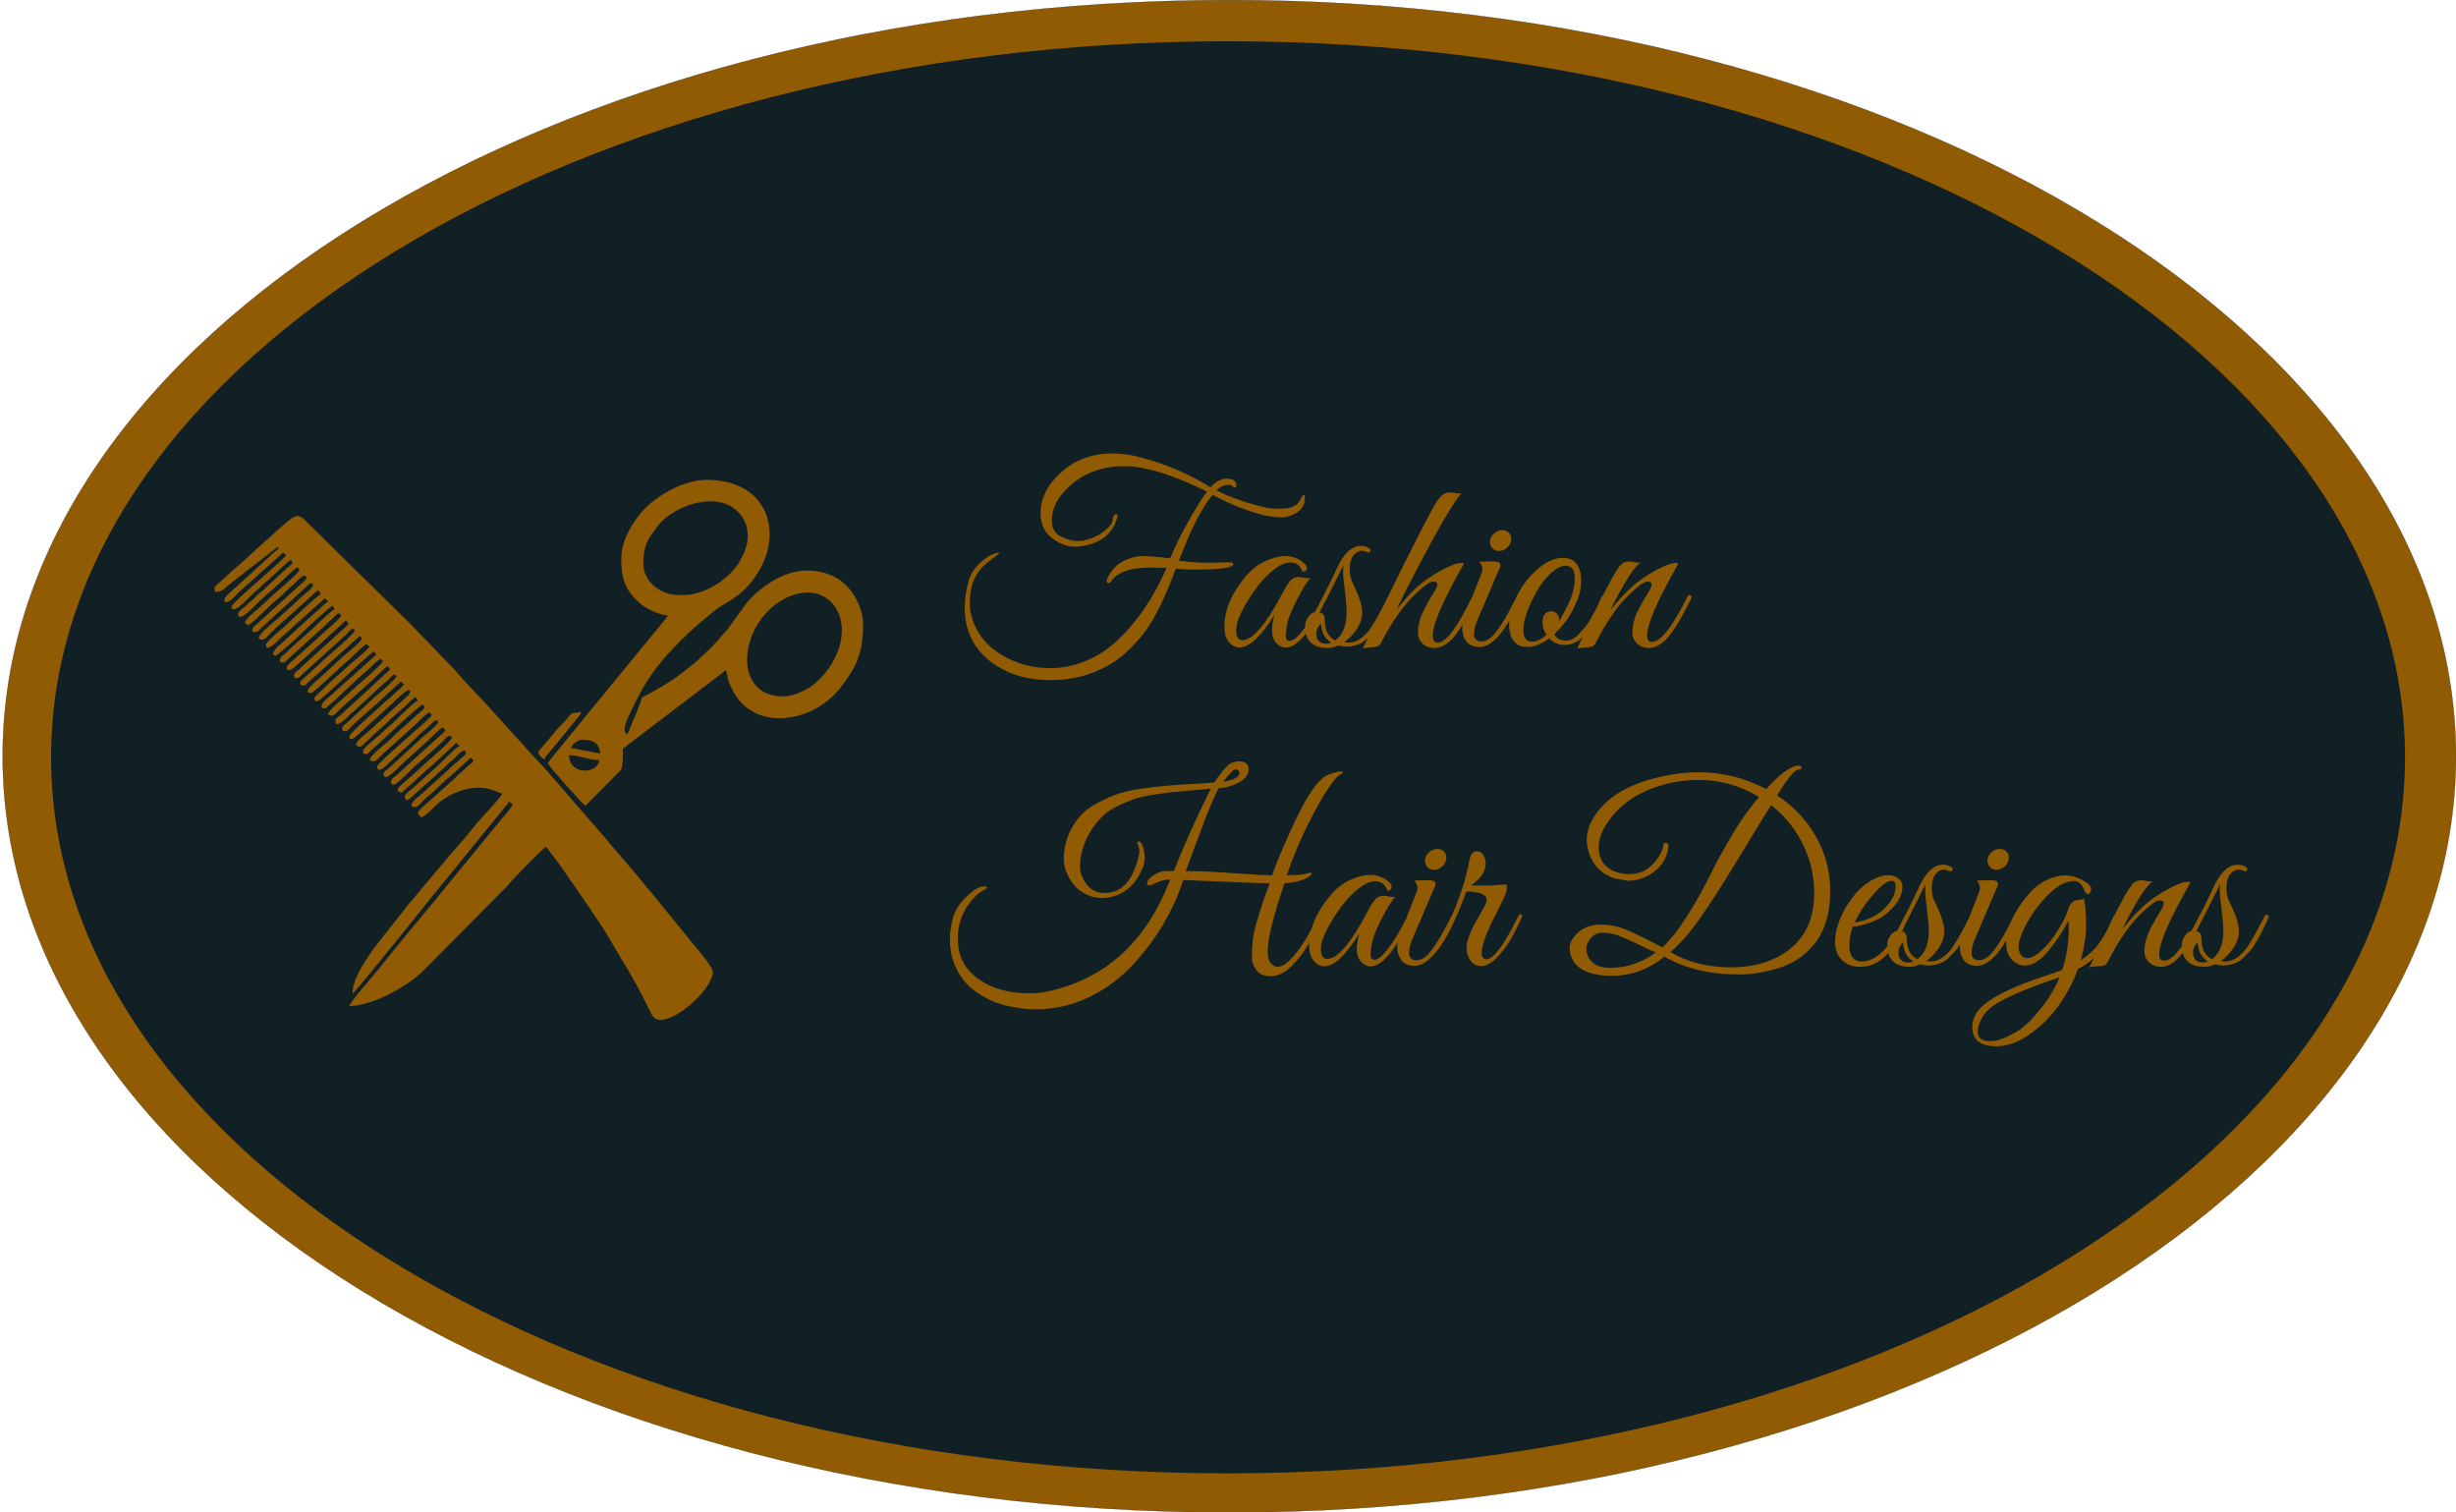 <?xml version="1.0" encoding="UTF-8"?>
<!DOCTYPE svg PUBLIC "-//W3C//DTD SVG 1.1//EN" "http://www.w3.org/Graphics/SVG/1.1/DTD/svg11.dtd">
<!-- Creator: CorelDRAW Home & Student X8 -->
<svg xmlns="http://www.w3.org/2000/svg" xml:space="preserve" width="887.574mm" height="546.566mm" version="1.1" style="shape-rendering:geometricPrecision; text-rendering:geometricPrecision; image-rendering:optimizeQuality; fill-rule:evenodd; clip-rule:evenodd"
viewBox="0 0 123094 75801"
 xmlns:xlink="http://www.w3.org/1999/xlink">
 <defs>
  <style type="text/css">
   <![CDATA[
    .str0 {stroke:black;stroke-width:10.568}
    .fil1 {fill:#112024}
    .fil3 {fill:#595959}
    .fil0 {fill:#915B03}
    .fil2 {fill:#915B03;fill-rule:nonzero}
   ]]>
  </style>
   <mask id="id0">
  <linearGradient id="id1" gradientUnits="userSpaceOnUse" x1="61978.5" y1="32045.8" x2="38548.3" y2="-2016.41">
   <stop offset="0" style="stop-opacity:0.11; stop-color:white"/>
   <stop offset="0.278" style="stop-opacity:-127.055; stop-color:white"/>
   <stop offset="1" style="stop-opacity:0; stop-color:white"/>
  </linearGradient>
    <rect style="fill:url(#id1)" y="1015" width="122964" height="45950"/>
   </mask>
 </defs>
 <g id="Layer_x0020_1">
  <path class="fil0 str0" d="M61612 5c33953,0 61477,16967 61477,37896 0,20929 -27524,37895 -61477,37895 -33953,0 -61477,-16966 -61477,-37895 0,-20929 27524,-37896 61477,-37896z"/>
  <path class="fil1" d="M61549 2068c32579,0 58990,16067 58990,35886 0,19819 -26411,35886 -58990,35886 -32579,0 -58989,-16067 -58989,-35886 0,-19819 26410,-35886 58989,-35886z"/>
  <g id="_545604920">
   <path class="fil0" d="M10749 29455l0 5c1,105 20,109 41,199 280,65 556,-250 813,-456l1567 -1217c144,-107 246,-195 392,-304 147,-108 247,-234 422,-274 -45,165 -200,217 -318,337l-682 628c-166,128 -218,202 -361,335l-1055 951c-301,230 -469,539 -173,510 150,-15 466,-378 571,-480l2222 -1995 158 130c-192,291 -2737,2386 -2737,2572 0,466 730,-323 848,-421 130,-109 204,-219 333,-322 159,-126 221,-188 364,-332 130,-131 220,-175 349,-306l703 -649c140,-108 219,-257 392,-303 28,119 -5,59 82,122 -114,170 -192,189 -338,318l-1208 1125c-82,72 -102,72 -184,144 -127,112 -194,212 -335,320 -157,122 -204,185 -340,315 -99,96 -338,223 -338,358 0,547 932,-521 1095,-665l1126 -1003c147,-141 606,-623 767,-666l88 118c-65,220 -1151,1089 -1388,1324l-700 652c-175,140 -613,484 -661,690 30,20 30,17 73,49 47,35 57,44 91,74 330,-175 1055,-979 1409,-1252 312,-240 551,-529 855,-783 150,-125 399,-419 561,-463l118 88c-37,151 -176,252 -294,351l-2148 1946c-142,145 -277,166 -296,399 173,117 277,36 420,-112l2439 -2234c127,-92 103,-48 211,13 -70,264 -474,490 -665,686 -60,61 -100,106 -166,162l-878 799c-245,215 -1013,799 -1034,1055 281,188 366,-57 870,-523l1575 -1413c186,-156 343,-345 544,-480 79,119 83,55 123,205 -149,40 -1521,1340 -1729,1546 -148,147 -1014,822 -1014,992 0,435 648,-260 726,-338l2221 -1995 173 154c-178,123 -221,157 -367,306 -132,136 -221,184 -349,307l-1708 1566c-221,169 -515,533 -205,533 94,0 1199,-1011 1422,-1239 147,-149 1306,-1222 1444,-1259 32,121 16,67 82,164 -264,177 -485,426 -725,626 -130,109 -204,219 -334,322l-1080 966c-127,112 -195,213 -335,321 -175,134 -269,150 -269,426 227,53 219,27 419,-153l1823 -1658c143,-132 195,-207 361,-335 142,-110 206,-262 385,-310l88 118c-40,139 -562,594 -702,701l-726 665c-179,181 -1233,1066 -1285,1179 -97,208 106,335 486,-53l2104 -1908c138,-110 221,-239 363,-334l130 158c-94,135 -212,240 -335,334l-1801 1637c-147,112 -221,218 -359,337 -130,113 -315,190 -214,400 191,92 277,-48 399,-174l2170 -1965c125,-115 202,-270 378,-317l74 90c-43,191 -1152,1130 -1372,1314l-1236 1138c-100,89 -111,50 -127,242 215,144 251,58 420,-113l2569 -2303 114 132c-224,339 -689,650 -1005,942l-1064 984c-109,111 -1037,808 -502,808 140,0 1531,-1368 1744,-1532 367,-284 653,-665 1040,-924l158 129c-172,242 -816,733 -1090,986 -208,193 -1624,1443 -1660,1571 -51,181 115,257 331,47 87,-83 93,-79 179,-148l1049 -958c207,-210 1270,-1213 1443,-1259 32,121 16,66 82,164l-2140 1913c-373,377 -603,404 -603,748 250,58 199,19 415,-158 397,-323 1426,-1357 1819,-1661 188,-145 533,-578 754,-637l88 117c-61,210 -1437,1331 -1736,1632 -247,249 -953,776 -1013,1035 240,160 353,-1 543,-195 60,-61 100,-107 165,-162l1575 -1414c227,-210 452,-475 706,-645l130 157 -2072 1914c-157,121 -204,184 -340,315 -99,95 -338,222 -338,357 0,489 684,-287 737,-327 359,-275 1379,-1299 1848,-1673 139,-111 218,-284 403,-334l74 90c-48,212 -1156,1092 -1395,1333l-1083 1004c-126,118 -317,188 -216,398 191,92 278,-48 399,-173 463,-479 1302,-1131 1781,-1618l727 -665 157 130c-148,224 -448,424 -658,638 -131,133 -223,180 -349,306 -255,253 -1729,1515 -1729,1669 0,383 507,-155 526,-170l1715 -1560c143,-145 578,-564 747,-604l74 90c-35,155 -176,240 -288,351l-1781 1617c-176,178 -603,451 -666,685 251,265 364,-26 579,-198 76,-61 119,-109 189,-180l753 -680c136,-109 220,-231 356,-340l545 -479c189,-151 362,-432 608,-497 32,121 16,66 82,163 -323,171 -1071,991 -1427,1276 -153,122 -205,175 -343,312 -277,274 -621,507 -885,794 -105,114 -88,77 -88,280 291,68 191,3 403,-170 448,-365 2367,-2229 2585,-2287l88 118c-51,172 -202,219 -323,342l-706 646c-316,241 -568,552 -872,806 -199,166 -830,651 -848,872 323,216 420,-151 884,-508l1397 -1264c126,-106 207,-218 329,-326l379 -317 130 157c-217,316 -2750,2399 -2750,2586 0,92 32,90 82,164 257,-22 578,-429 765,-586l1046 -960c62,-63 100,-106 163,-164l540 -484c140,-108 220,-258 392,-304l74 90c-42,183 -641,642 -821,801l-1575 1454c-99,95 -339,222 -339,357 0,550 928,-524 1099,-661l1102 -986c213,-197 512,-529 747,-686l157 129c-80,123 -198,227 -321,321l-2078 1894c-122,125 -337,208 -337,399 0,118 61,122 163,122 85,0 439,-349 543,-440 63,-56 103,-102 164,-163 514,-523 1188,-1043 1720,-1555 117,-113 189,-253 357,-298l118 88c-45,186 -953,957 -1172,1150l-900 820c-127,123 -216,171 -349,306 -128,131 -273,191 -317,379 170,188 241,114 400,-50 138,-143 236,-196 369,-328l722 -669c402,-310 1054,-978 1457,-1328l173 155c-178,54 -413,340 -570,472 -73,60 -120,115 -186,182 -387,394 -1027,921 -1453,1331 -301,290 -724,477 -462,726 219,-51 222,-141 386,-269l1079 -968c138,-137 190,-190 343,-312 136,-109 220,-227 352,-344 82,-72 103,-72 184,-144 64,-56 103,-102 164,-164 98,-99 262,-259 399,-296l88 118c-47,160 -202,220 -323,343 -138,140 -238,196 -369,326l-1412 1291c-182,184 -622,435 -645,706 328,219 419,-161 877,-515 321,-247 574,-541 874,-805 81,-72 102,-72 183,-144l856 -782c85,-69 108,-109 199,-170l130 158c-74,105 -235,212 -345,323 -138,140 -197,184 -346,309 -130,109 -205,219 -334,322l-1081 965c-215,207 -517,416 -685,667 27,116 77,170 163,245 259,-60 615,-503 831,-684 688,-580 1768,-1001 2717,-694l506 191c-36,132 -8,50 -90,156 -442,570 -963,1050 -1408,1622 -440,566 -924,1057 -1374,1614l-1626 1936c-46,56 -67,72 -116,130l-1823 2312c-397,593 -1056,1496 -1056,2260 192,-128 3571,-4350 3925,-4795 325,-408 644,-784 975,-1195l2812 -3453c85,-106 70,-34 108,-178 150,40 86,43 205,123 -47,175 -342,477 -468,638 -91,115 -166,199 -260,313l-1033 1260c-80,103 -163,213 -256,317l-1037 1256c-1096,1387 -2260,2708 -3357,4094 -91,116 -161,214 -253,319 -97,111 -171,200 -261,314 -218,275 -1202,1373 -1263,1602 1145,0 2923,-971 3756,-1812l4156 -4196c120,-119 153,-192 265,-308 295,-307 1428,-1493 1689,-1668l754 1007c783,1137 1432,2042 2186,3218 118,182 209,346 323,537l840 1412c399,661 754,1363 1097,2055 123,248 207,451 532,451 898,0 2621,-1583 2621,-2416 0,-272 -960,-1353 -1134,-1569 -1219,-1506 -2434,-3021 -3707,-4481l-617 -734c-214,-253 -417,-468 -630,-721l-2377 -2740c-66,-74 -119,-111 -184,-185l-2416 -2661c-584,-664 -1235,-1283 -1803,-1963l-1001 -1046c-470,-470 -883,-923 -1351,-1392l-5159 -5077c-250,-254 -416,-382 -737,-143 -583,435 -940,845 -1320,1136l-747 686c-397,394 -898,767 -1291,1166 -75,77 -501,408 -501,482z"/>
   <path class="fil0" d="M28518 37848c506,0 1012,245 1515,245 -59,702 -1487,789 -1515,-245zm655 -778c449,0 901,133 901,696l-1474 -287c75,-112 103,-179 226,-265 93,-64 215,-144 347,-144zm10071 -2170c-2551,0 -2230,-3562 -39,-4830 2016,-1167 3658,566 2713,2754 -276,638 -854,1366 -1458,1694 -321,175 -745,382 -1216,382zm-4994 -5077l-246 0c-890,0 -1761,-682 -1761,-1556 0,-913 209,-1244 720,-1901 913,-1177 3477,-1945 4331,-283 65,127 91,165 126,324 143,658 2,1042 -277,1602 -439,880 -1713,1814 -2893,1814zm-3112 -1801c0,848 136,1429 727,2016 213,212 393,366 678,509 222,111 633,293 929,300 -92,173 -573,726 -743,935l-4334 5287c-195,251 -846,1007 -942,1188 111,210 1739,2032 1884,2129l1773 -1788c122,-151 110,-848 110,-1078l5159 -3930c48,100 85,362 122,491 47,165 115,311 191,464 1115,2235 4101,1619 5395,-37 806,-1032 1170,-1721 1170,-3211 0,-949 -644,-2062 -1561,-2452 -1548,-658 -2996,56 -4080,1151 -97,98 -154,182 -242,290l-913 1257c-88,114 -165,171 -252,280 -330,412 -677,757 -1069,1102 -103,91 -163,176 -270,261 -1023,819 -1142,899 -2260,1548 -106,62 -256,113 -355,177 -167,108 -14,-91 -192,381 -101,267 -206,521 -305,760 -59,143 -99,224 -158,374 -28,72 -48,143 -78,208 -74,159 -29,109 -138,149 -228,-216 108,-851 259,-1173 708,-1515 1305,-2336 2474,-3504 679,-680 1010,-937 1742,-1534 538,-439 1448,-642 2252,-2087 389,-698 567,-1506 402,-2311 -288,-1399 -1533,-2124 -3076,-2124 -1285,0 -2742,911 -3399,1760 -469,608 -900,1357 -900,2212z"/>
   <path class="fil0" d="M26962 37725c83,123 193,291 328,327 29,-110 125,-203 198,-292 85,-103 154,-182 243,-290l956 -1172c127,-156 405,-448 445,-620 -487,113 -394,-70 -696,327 -157,207 -353,340 -515,550l-731 866c-117,148 -136,129 -228,304z"/>
  </g>
  <g id="_545605664">
   <path class="fil2" d="M60500 24640c-1719,-850 -3102,-1276 -4148,-1276 -1047,0 -1923,298 -2629,894 -672,570 -1008,1182 -1008,1837 0,341 123,587 370,741 331,187 646,280 944,280 111,0 221,-12 332,-38 391,-94 723,-251 995,-472 273,-221 409,-400 409,-536 0,-136 40,-230 121,-281 81,-51 121,-34 121,51 0,51 -13,111 -38,179 -179,604 -596,1017 -1251,1238 -281,93 -570,140 -868,140 -297,0 -591,-89 -880,-268 -545,-306 -817,-774 -817,-1404 0,-757 349,-1446 1046,-2067 698,-621 1549,-932 2553,-932 493,0 991,72 1493,217 1259,340 2400,834 3420,1480 264,-289 537,-433 817,-433 315,0 477,106 485,319 9,93 -21,136 -89,127 -43,-8 -89,-42 -140,-102 -69,-25 -132,-38 -192,-38 -187,0 -379,93 -574,281 629,314 1370,582 2220,804 332,76 596,115 792,115 195,0 344,-5 446,-13 375,-43 617,-183 728,-421 59,-128 113,-207 159,-237 47,-29 75,-14 83,45 0,26 0,60 0,102 0,349 -178,613 -536,792 -221,110 -429,165 -625,165 -196,0 -408,-19 -638,-57 -230,-38 -528,-117 -894,-236 -365,-119 -663,-230 -893,-332 -230,-102 -455,-208 -676,-319l-358 -179c-442,502 -914,1366 -1416,2591 -162,409 -256,642 -281,702 493,68 949,102 1366,102 416,0 746,-6 989,-19 242,-13 368,15 376,83 9,187 -625,281 -1901,281 -409,0 -736,-17 -983,-51 -528,1446 -1055,2518 -1583,3216 -221,289 -497,593 -829,912 -332,319 -685,577 -1060,772 -842,460 -1782,690 -2820,690 -1038,0 -1919,-230 -2642,-690 -1097,-680 -1646,-1663 -1646,-2948 0,-434 72,-897 217,-1391 102,-323 291,-608 568,-855 276,-247 508,-398 695,-453 187,-55 275,-66 262,-32 -13,34 -160,149 -440,345 -553,400 -881,893 -983,1480 -43,213 -64,460 -64,740 0,281 64,587 191,919 349,902 1073,1566 2170,1991 519,196 1076,294 1672,294 596,0 1187,-119 1774,-358 587,-238 1132,-595 1633,-1072 979,-927 1787,-2127 2425,-3599l-816 -12c-996,0 -1651,229 -1966,689 -76,93 -138,117 -185,70 -47,-47 -53,-108 -19,-185 187,-408 451,-702 791,-881 341,-178 679,-268 1015,-268 336,0 789,39 1359,115 264,-646 598,-1319 1002,-2016 404,-698 687,-1140 849,-1328zm5181 4327c-153,153 -370,500 -651,1040 -281,540 -449,944 -504,1212 -55,268 -83,485 -83,651 0,166 64,249 192,249 161,0 361,-149 599,-447 349,-433 694,-999 1034,-1697 34,-76 72,-119 115,-127 68,-26 102,0 102,76 0,43 -13,94 -38,153 -783,1583 -1442,2374 -1978,2374 -247,0 -447,-119 -600,-357 -77,-128 -115,-298 -115,-511 0,-213 42,-472 128,-778 -681,1097 -1268,1646 -1762,1646 -136,0 -259,-43 -370,-128 -255,-178 -383,-485 -383,-918 0,-834 362,-1681 1085,-2540 409,-477 911,-787 1506,-932 162,-42 315,-64 460,-64 391,0 723,136 995,409 85,93 111,183 77,268 -34,85 -107,119 -217,102 -94,-306 -298,-460 -613,-460 -366,0 -817,290 -1353,868 -306,341 -591,740 -855,1200 -332,553 -497,995 -497,1327 0,332 106,498 319,498 510,0 1178,-783 2003,-2348 162,-315 298,-530 409,-645 110,-115 251,-172 421,-172 34,0 121,13 261,38 141,26 245,30 313,13zm1685 3216c110,17 187,26 229,26 341,0 677,-200 1009,-600 178,-222 497,-779 957,-1672 17,-43 47,-64 89,-64 77,-8 115,21 115,89 0,17 -19,66 -57,147 -39,81 -75,162 -109,243 -34,80 -89,197 -166,351 -76,153 -142,276 -198,370 -55,93 -125,208 -210,344 -85,136 -170,243 -255,319l-268 281c-145,145 -315,247 -511,306 -315,102 -621,111 -919,26 -196,85 -370,128 -523,128 -604,0 -970,-239 -1098,-715 -25,-111 -38,-245 -38,-402 0,-158 53,-309 160,-453 106,-145 219,-221 338,-230 434,-825 804,-1570 1110,-2233 340,-724 736,-1085 1187,-1085 119,0 236,28 351,83 115,55 157,117 128,185 -30,68 -92,81 -185,38 -94,-42 -175,-64 -243,-64 -68,0 -128,13 -179,39 -289,136 -434,429 -434,880 0,238 35,434 103,587 68,153 144,319 229,498 196,442 294,804 294,1085 0,281 -89,557 -268,829 -179,273 -392,494 -638,664zm-434 -89c374,-290 561,-758 561,-1404 0,-264 -29,-626 -89,-1085 -60,-459 -89,-770 -89,-932 0,-161 4,-272 12,-331 -646,1293 -1046,2080 -1199,2361 178,0 268,127 268,382 0,502 178,839 536,1009zm-957 -345c0,51 4,106 12,166 68,230 226,345 473,345 102,0 187,-17 255,-51 -315,-196 -485,-515 -511,-958 -153,154 -229,319 -229,498zm5832 102c0,238 85,358 255,358 400,0 966,-749 1698,-2247 59,-119 112,-166 159,-140 47,26 70,60 70,102 0,43 -49,164 -146,364 -98,200 -196,391 -294,574 -98,183 -240,423 -427,721 -392,596 -809,894 -1251,894 -289,0 -519,-120 -689,-358 -77,-110 -115,-261 -115,-453 0,-191 42,-423 127,-695 86,-273 319,-715 702,-1328 94,-153 141,-274 141,-363 0,-90 -73,-134 -217,-134 -145,0 -421,191 -830,574 -612,561 -1208,1404 -1786,2527 -60,127 -217,191 -473,191 -229,17 -374,43 -434,77 1617,-3361 2787,-5705 3510,-7032 162,-298 304,-506 428,-626 123,-119 270,-178 440,-178 42,0 132,10 268,32 136,21 238,27 306,19 -255,264 -712,993 -1372,2189 -659,1195 -1291,2409 -1895,3643 400,-502 759,-893 1078,-1174 319,-281 709,-547 1168,-798 460,-251 796,-376 1008,-376 51,0 98,8 141,25 -1047,1838 -1570,3042 -1570,3612zm3714 -4390c-119,102 -251,153 -396,153 -144,0 -259,-51 -344,-153 -85,-102 -119,-226 -102,-370 25,-145 97,-268 217,-370 119,-102 250,-153 395,-153 145,0 262,51 351,153 90,102 121,225 96,370 -26,144 -98,268 -217,370zm-1251 4684c162,0 332,-81 511,-243 314,-315 714,-957 1199,-1927 60,-127 119,-166 179,-115 17,17 26,45 26,83 0,38 -34,132 -103,281 -68,149 -129,283 -185,402 -55,119 -161,313 -319,581 -157,268 -300,474 -427,619 -349,400 -679,599 -989,599 -311,0 -534,-93 -670,-280 -136,-187 -204,-396 -204,-626 0,-229 55,-480 165,-753l817 -2080c17,-51 26,-119 26,-204 0,-85 -51,-196 -153,-332l701 -13c196,0 311,37 345,109 34,72 9,185 -77,338l-1020 2387c-145,314 -217,582 -217,804 0,246 131,370 395,370zm4046 -4186c621,0 931,391 931,1174 0,357 -93,740 -280,1148 -238,553 -596,1055 -1072,1506 110,213 310,319 599,319 230,0 447,-114 651,-344 256,-264 439,-496 549,-696 111,-200 192,-346 243,-440 51,-94 117,-228 197,-402 81,-174 130,-281 147,-319 17,-38 47,-57 90,-57 85,-9 127,21 127,89 0,25 -8,55 -25,89l-77 179c-51,119 -89,204 -115,255 -25,51 -70,143 -134,274 -64,132 -119,237 -166,313 -46,77 -110,179 -191,306 -81,128 -153,230 -217,307 -64,76 -143,161 -236,255 -94,94 -183,166 -268,217 -213,128 -413,191 -600,191 -349,0 -621,-110 -817,-331 -391,289 -753,433 -1085,433 -621,0 -931,-391 -931,-1174 0,-357 93,-740 281,-1148 255,-596 614,-1102 1078,-1519 464,-417 904,-625 1321,-625zm140 395c-229,0 -502,153 -817,460 -314,306 -595,723 -842,1250 -298,613 -447,1115 -447,1506 0,392 149,587 447,587 213,0 451,-114 715,-344 -136,-196 -204,-404 -204,-625 17,-366 166,-549 446,-549 111,0 202,38 275,115 72,76 108,146 108,210 0,64 -8,130 -25,198 144,-213 310,-515 497,-906 213,-434 319,-859 319,-1276 0,-417 -157,-626 -472,-626zm5667 -115c-1047,1838 -1570,3038 -1570,3599 0,222 81,332 242,332 434,0 1017,-736 1749,-2208 51,-119 102,-166 153,-140 51,26 77,60 77,102 0,43 -17,94 -51,153 -451,911 -832,1538 -1143,1883 -310,344 -621,517 -931,517 -311,0 -547,-120 -709,-358 -85,-110 -127,-261 -127,-453 0,-191 42,-423 127,-695 85,-273 319,-715 702,-1328 94,-153 141,-274 141,-363 0,-90 -73,-134 -217,-134 -145,0 -421,191 -830,574 -612,561 -1204,1404 -1774,2527 -51,85 -108,138 -172,159 -64,22 -189,37 -377,45 -187,9 -310,30 -370,64 136,-272 404,-830 804,-1672 715,-1489 1183,-2340 1404,-2552 102,-103 243,-154 421,-154 34,0 122,13 262,39 140,25 245,29 313,12 -315,171 -830,970 -1545,2400 400,-494 764,-887 1092,-1181 327,-293 721,-566 1180,-817 460,-251 796,-376 1008,-376 51,0 98,8 141,25zm-19495 13516c413,-919 777,-1615 1091,-2087 315,-472 611,-757 887,-855 277,-98 464,-147 562,-147 98,0 147,13 147,39 0,25 -56,65 -166,121 -111,55 -300,278 -568,670 -268,391 -606,991 -1015,1799 -408,809 -765,1664 -1072,2566 519,0 849,-26 989,-77 141,-51 226,-60 256,-26 29,35 -11,90 -122,166 -280,196 -693,311 -1238,345 -8,17 -76,221 -204,613 -425,1318 -638,2241 -638,2769 0,298 53,506 160,625 106,119 219,179 338,179 119,0 251,-51 395,-153 485,-357 1017,-1128 1596,-2310 68,-145 134,-204 197,-179 64,26 62,115 -6,268 -315,672 -576,1166 -785,1481 -208,314 -444,604 -708,867 -349,332 -698,498 -1047,498 -391,0 -663,-161 -816,-485 -77,-153 -115,-293 -115,-421 0,-128 2,-262 6,-402 4,-140 19,-323 45,-549 25,-225 87,-506 185,-842 98,-336 174,-591 230,-766 55,-174 138,-410 248,-708 111,-298 171,-460 179,-485 -366,0 -1808,-55 -4326,-166 -519,1549 -1336,2935 -2451,4161 -544,604 -1178,1110 -1901,1518 -970,536 -1991,804 -3063,804 -451,0 -953,-66 -1506,-198 -553,-131 -1077,-382 -1570,-753 -493,-370 -844,-869 -1053,-1499 -208,-630 -215,-1327 -19,-2093 102,-391 330,-757 683,-1098 353,-340 644,-514 874,-523 85,0 136,11 153,32 17,21 11,47 -19,77 -30,29 -66,53 -109,70 -255,110 -519,353 -791,727 -357,494 -536,1068 -536,1723 0,1021 494,1783 1481,2285 595,297 1293,446 2093,446 349,0 676,-34 982,-102 2885,-646 4914,-2514 6088,-5602 -221,0 -436,48 -644,146 -209,98 -345,147 -409,147 -64,0 -100,-25 -108,-77 0,-144 102,-282 306,-414 204,-132 383,-207 536,-224l498 0c544,-1361 1165,-2739 1863,-4135 -221,26 -536,56 -944,90 -409,34 -741,64 -996,89 -255,26 -570,68 -944,128 -375,59 -685,129 -932,210 -247,81 -521,194 -823,338 -302,145 -555,311 -760,498 -484,460 -829,1021 -1033,1685 -85,272 -128,561 -128,868 0,306 111,604 332,893 221,289 515,434 881,434 723,0 1237,-417 1544,-1251 144,-391 217,-666 217,-823 0,-157 -28,-277 -83,-357 -56,-81 -41,-130 44,-147 60,-9 111,25 154,102 102,221 153,459 153,715 0,255 -85,531 -255,829 -290,528 -681,881 -1175,1060 -238,85 -476,127 -714,127 -239,0 -477,-51 -715,-153 -451,-196 -783,-528 -995,-995 -137,-281 -205,-549 -205,-804 0,-256 41,-547 122,-875 80,-327 240,-661 478,-1002 238,-340 536,-614 894,-823 357,-208 714,-380 1072,-517 357,-136 780,-238 1269,-306 490,-68 915,-119 1277,-153 361,-34 797,-64 1308,-89 510,-26 889,-51 1136,-77 93,-162 236,-359 427,-593 192,-234 355,-371 492,-409 136,-38 242,-57 319,-57 314,0 472,134 472,402 0,268 -175,491 -523,670 -349,178 -677,268 -983,268 -230,442 -555,1231 -976,2367 -422,1136 -645,1734 -671,1793 639,0 1462,37 2470,109 1008,72 1627,108 1857,108 170,-493 462,-1199 874,-2118zm-2686 -3204c-102,0 -315,209 -638,626 553,-85 825,-234 816,-447 -8,-94 -55,-149 -140,-166 -8,-8 -21,-13 -38,-13zm7989 6394c-153,153 -370,500 -651,1040 -281,541 -449,945 -504,1213 -55,268 -83,485 -83,651 0,166 64,249 191,249 162,0 362,-149 600,-447 349,-434 694,-1000 1034,-1697 34,-77 72,-120 115,-128 68,-26 102,0 102,77 0,42 -13,93 -38,153 -783,1582 -1442,2373 -1978,2373 -247,0 -447,-119 -600,-357 -77,-127 -115,-298 -115,-510 0,-213 42,-473 127,-779 -680,1098 -1267,1646 -1761,1646 -136,0 -259,-42 -370,-127 -255,-179 -383,-485 -383,-919 0,-834 362,-1680 1085,-2540 408,-476 911,-787 1506,-931 162,-43 315,-64 459,-64 392,0 724,136 996,408 85,94 111,183 77,268 -34,85 -107,119 -217,102 -94,-306 -298,-459 -613,-459 -366,0 -817,289 -1353,868 -306,340 -591,740 -855,1199 -332,553 -498,996 -498,1328 0,331 107,497 319,497 511,0 1179,-782 2004,-2348 162,-315 298,-530 409,-644 110,-115 251,-173 421,-173 34,0 121,13 261,39 141,25 245,29 313,12zm2335 -1506c-119,102 -251,154 -395,154 -145,0 -260,-52 -345,-154 -85,-102 -119,-225 -102,-370 26,-144 98,-268 217,-370 119,-102 251,-153 396,-153 144,0 261,51 351,153 89,102 121,226 95,370 -25,145 -97,268 -217,370zm-1250 4684c161,0 332,-81 510,-242 315,-315 715,-957 1200,-1927 59,-128 119,-166 179,-115 17,17 25,44 25,83 0,38 -34,132 -102,280 -68,149 -130,283 -185,402 -55,120 -162,313 -319,581 -157,268 -300,474 -428,619 -349,400 -678,600 -989,600 -310,0 -534,-94 -670,-281 -136,-187 -204,-395 -204,-625 0,-230 55,-481 166,-753l817 -2080c17,-51 25,-119 25,-205 0,-85 -51,-195 -153,-331l702 -13c196,0 311,36 345,108 34,73 8,185 -77,339l-1021 2386c-145,315 -217,583 -217,804 0,247 132,370 396,370zm3446 -4837c0,383 -243,745 -728,1085 170,9 398,13 683,13 285,0 644,-21 1078,-64 17,26 26,94 26,204 0,111 -51,275 -153,492 -102,216 -194,404 -275,561 -80,158 -157,306 -229,447 -73,140 -154,312 -243,517 -89,204 -164,391 -223,561 -213,647 -179,970 102,970 357,0 885,-710 1582,-2131 60,-111 109,-153 147,-128 38,26 58,58 58,96 0,38 -56,170 -166,396 -111,225 -230,457 -358,695 -127,238 -327,515 -599,830 -324,391 -634,587 -932,587 -332,0 -562,-200 -689,-600 -26,-77 -39,-192 -39,-345 0,-153 49,-357 147,-612 98,-256 253,-566 466,-932 213,-366 332,-581 357,-644 26,-64 39,-126 39,-186 0,-263 -341,-404 -1021,-421l-154 409c-536,1404 -1050,2344 -1544,2820 -85,77 -127,51 -127,-76 0,-26 8,-56 25,-90 477,-629 889,-1374 1238,-2233 349,-859 591,-1676 728,-2450 51,-264 170,-396 357,-396 187,0 323,119 408,357 26,77 39,166 39,268z"/>
   <path class="fil2" d="M83421 47945c-792,638 -1668,957 -2629,957 -1098,0 -1774,-307 -2029,-919 -60,-145 -90,-313 -90,-504 0,-192 98,-398 294,-619 306,-349 731,-524 1276,-524 366,0 734,66 1104,198 370,132 1027,449 1972,951 425,-408 850,-953 1276,-1634 425,-680 793,-1337 1104,-1971 310,-634 689,-1325 1136,-2074 446,-749 891,-1370 1333,-1864 -953,-570 -1965,-855 -3037,-855 -443,0 -893,47 -1353,141 -1319,281 -2323,855 -3012,1723 -425,527 -638,1029 -638,1506 0,646 311,1067 932,1263 221,60 412,90 574,90 162,0 343,-26 542,-77 200,-51 398,-170 594,-357 374,-375 574,-724 600,-1047 8,-77 57,-104 146,-83 90,21 126,87 109,198 -85,621 -413,1093 -983,1417 -349,187 -697,280 -1046,280l-664 -115c-647,-221 -1072,-633 -1276,-1238 -85,-229 -128,-459 -128,-689 0,-468 175,-931 523,-1391 749,-1004 2076,-1646 3982,-1927 375,-51 745,-76 1111,-76 1182,0 2310,280 3382,842 332,-383 638,-674 919,-874 280,-200 506,-300 676,-300 94,0 149,19 166,57 17,38 15,68 -6,90 -22,21 -49,31 -83,31 -145,0 -332,154 -562,460 -230,306 -417,591 -562,855 911,604 1604,1378 2081,2323 383,757 574,1582 574,2476 0,1106 -264,1986 -791,2641 -434,536 -962,915 -1583,1136 -740,264 -1472,396 -2195,396 -1463,0 -2710,-298 -3739,-893zm306 -230c859,510 1868,765 3025,765 1344,0 2416,-382 3216,-1148 638,-621 957,-1481 957,-2578 0,-783 -153,-1519 -459,-2208 -383,-876 -949,-1608 -1698,-2195 -247,383 -721,1155 -1423,2316 -702,1162 -1295,2104 -1780,2827 -485,723 -868,1236 -1149,1538 -281,302 -510,530 -689,683zm-740 25c-996,-476 -1625,-761 -1889,-855 -264,-93 -521,-140 -772,-140 -251,0 -451,93 -600,281 -149,187 -223,355 -223,504 0,149 34,291 102,427 178,366 544,549 1097,549 817,0 1579,-255 2285,-766zm9878 -1301c-119,289 -179,612 -179,970 0,238 53,427 160,567 106,141 257,211 453,211 774,0 1476,-727 2106,-2182 59,-137 131,-196 217,-179 34,8 51,30 51,64 0,34 -96,257 -287,670 -192,412 -386,746 -581,1002 -434,595 -970,893 -1608,893 -341,0 -630,-111 -868,-332 -238,-221 -357,-523 -357,-906 0,-383 91,-789 274,-1219 183,-429 432,-829 747,-1199 314,-371 676,-641 1084,-811 196,-85 383,-127 562,-127 179,0 344,51 498,153 144,119 217,251 217,395 0,511 -307,1000 -919,1468 -188,145 -451,274 -792,389 -340,115 -599,173 -778,173zm2144 -2042c0,-171 -68,-256 -204,-256 -238,0 -600,294 -1085,881 -289,357 -545,757 -766,1200 145,0 356,-51 632,-154 277,-102 517,-238 721,-408 468,-400 702,-821 702,-1263zm1532 3764c110,18 187,26 229,26 341,0 677,-200 1008,-600 179,-221 498,-778 958,-1672 17,-42 46,-64 89,-64 77,-8 115,22 115,90 0,17 -19,66 -58,147 -38,80 -74,161 -108,242 -34,81 -89,198 -166,351 -77,153 -143,277 -198,370 -55,94 -125,209 -210,345 -85,136 -171,242 -256,319l-268 281c-144,144 -314,246 -510,306 -315,102 -621,110 -919,25 -196,85 -370,128 -523,128 -604,0 -970,-238 -1098,-715 -25,-110 -38,-244 -38,-402 0,-157 53,-308 159,-453 107,-144 219,-221 339,-229 433,-826 804,-1570 1110,-2234 340,-723 736,-1085 1187,-1085 119,0 236,28 351,83 115,56 157,117 127,185 -29,68 -91,81 -185,39 -93,-43 -174,-64 -242,-64 -68,0 -128,13 -179,38 -289,136 -434,430 -434,881 0,238 34,434 102,587 68,153 145,319 230,497 196,443 294,804 294,1085 0,281 -90,558 -268,830 -179,272 -392,493 -638,663zm-434 -89c374,-289 561,-757 561,-1404 0,-264 -30,-625 -89,-1085 -60,-459 -90,-770 -90,-931 0,-162 5,-272 13,-332 -646,1293 -1046,2080 -1199,2361 178,0 267,128 267,383 0,502 179,838 537,1008zm-958 -344c0,51 5,106 13,165 68,230 226,345 472,345 102,0 188,-17 256,-51 -315,-196 -485,-515 -511,-957 -153,153 -230,319 -230,498zm5310 -4289c-120,102 -251,154 -396,154 -145,0 -260,-52 -345,-154 -85,-102 -119,-225 -102,-370 26,-144 98,-268 217,-370 119,-102 251,-153 396,-153 144,0 261,51 351,153 89,102 121,226 95,370 -25,145 -97,268 -216,370zm-1251 4684c162,0 332,-81 510,-242 315,-315 715,-957 1200,-1927 60,-128 119,-166 179,-115 17,17 25,44 25,83 0,38 -34,132 -102,280 -68,149 -130,283 -185,402 -55,120 -162,313 -319,581 -157,268 -300,474 -428,619 -348,400 -678,600 -989,600 -310,0 -534,-94 -670,-281 -136,-187 -204,-395 -204,-625 0,-230 55,-481 166,-753l817 -2080c17,-51 25,-119 25,-205 0,-85 -51,-195 -153,-331l702 -13c196,0 311,36 345,108 34,73 8,185 -77,339l-1021 2386c-144,315 -217,583 -217,804 0,247 132,370 396,370zm842 4314c-800,0 -1200,-328 -1200,-983 0,-544 371,-1034 1111,-1468 629,-365 1433,-710 2412,-1033 451,-145 778,-260 983,-345 221,-646 331,-1353 331,-2118 0,-154 -8,-268 -25,-345 -238,485 -566,983 -983,1493 -493,613 -983,851 -1468,715 -442,-187 -663,-553 -663,-1098 0,-731 366,-1535 1097,-2412 400,-476 868,-778 1404,-906 145,-42 290,-64 434,-64 383,0 757,128 1123,383 136,111 205,204 205,281 0,77 -26,151 -77,223 -51,73 -104,81 -160,26 -55,-55 -91,-109 -108,-160 -111,-315 -289,-472 -536,-472 -451,0 -957,315 -1519,944 -315,358 -587,741 -817,1149 -280,511 -421,904 -421,1181 0,276 85,461 255,555 60,25 120,38 179,38 196,0 440,-134 734,-402 294,-268 566,-608 817,-1021 251,-413 410,-734 478,-964 68,-229 151,-374 249,-433 98,-60 207,-94 326,-103 119,-8 200,-29 242,-63 68,383 102,831 102,1346 0,515 -89,1100 -268,1755 392,-281 670,-532 836,-753 166,-221 298,-421 396,-600 98,-179 185,-355 261,-529 77,-175 128,-288 154,-339 25,-51 68,-83 127,-95 60,-13 90,14 90,83 0,42 -13,93 -39,153 -374,774 -687,1333 -938,1678 -251,344 -593,619 -1027,823 -204,579 -500,1153 -887,1723 -387,570 -874,1072 -1461,1506 -588,434 -1170,651 -1749,651zm-932 -740c0,323 209,485 626,485 247,0 525,-73 836,-217 310,-145 568,-294 772,-447 349,-281 732,-698 1149,-1251 314,-442 557,-872 727,-1289l-447 153c-1327,460 -2263,868 -2807,1226 -400,263 -664,599 -792,1008 -42,127 -64,238 -64,332zm10670 -7479c-1047,1838 -1570,3037 -1570,3599 0,221 81,332 243,332 433,0 1016,-736 1748,-2208 51,-119 102,-166 153,-141 51,26 77,60 77,103 0,42 -17,93 -51,153 -451,910 -832,1538 -1143,1882 -310,345 -621,517 -931,517 -311,0 -547,-119 -709,-357 -85,-111 -127,-262 -127,-453 0,-192 42,-424 127,-696 86,-272 320,-715 702,-1327 94,-153 141,-275 141,-364 0,-89 -73,-134 -217,-134 -145,0 -421,191 -830,574 -612,562 -1204,1404 -1774,2527 -51,85 -108,139 -172,160 -64,21 -189,36 -376,44 -188,9 -311,30 -371,64 137,-272 405,-829 804,-1672 715,-1488 1183,-2339 1404,-2552 102,-102 243,-153 422,-153 34,0 121,13 261,38 141,26 245,30 313,13 -315,170 -830,970 -1544,2399 399,-493 763,-887 1091,-1180 327,-294 721,-566 1180,-817 460,-251 796,-377 1008,-377 52,0 98,9 141,26zm1519 3943c110,18 187,26 229,26 341,0 677,-200 1008,-600 179,-221 498,-778 958,-1672 17,-42 47,-64 89,-64 77,-8 115,22 115,90 0,17 -19,66 -58,147 -38,80 -74,161 -108,242 -34,81 -89,198 -166,351 -77,153 -142,277 -198,370 -55,94 -125,209 -210,345 -85,136 -170,242 -256,319l-268 281c-144,144 -314,246 -510,306 -315,102 -621,110 -919,25 -196,85 -370,128 -523,128 -604,0 -970,-238 -1098,-715 -25,-110 -38,-244 -38,-402 0,-157 53,-308 159,-453 107,-144 220,-221 339,-229 434,-826 804,-1570 1110,-2234 340,-723 736,-1085 1187,-1085 119,0 236,28 351,83 115,56 157,117 127,185 -29,68 -91,81 -185,39 -93,-43 -174,-64 -242,-64 -68,0 -128,13 -179,38 -289,136 -434,430 -434,881 0,238 34,434 102,587 68,153 145,319 230,497 196,443 294,804 294,1085 0,281 -90,558 -268,830 -179,272 -392,493 -638,663zm-434 -89c374,-289 561,-757 561,-1404 0,-264 -30,-625 -89,-1085 -60,-459 -89,-770 -89,-931 0,-162 4,-272 12,-332 -646,1293 -1046,2080 -1199,2361 178,0 268,128 268,383 0,502 178,838 536,1008zm-958 -344c0,51 5,106 13,165 68,230 226,345 472,345 103,0 188,-17 256,-51 -315,-196 -485,-515 -511,-957 -153,153 -230,319 -230,498z"/>
  </g>
  <path class="fil3 str0" style="mask:url(#id0)" d="M61482 1020c33953,0 61477,16966 61477,37895 0,20929 -26937,-11128 -68229,-8192 -41291,2935 -54725,29121 -54725,8192 0,-20929 27524,-37895 61477,-37895z"/>
 </g>
</svg>
